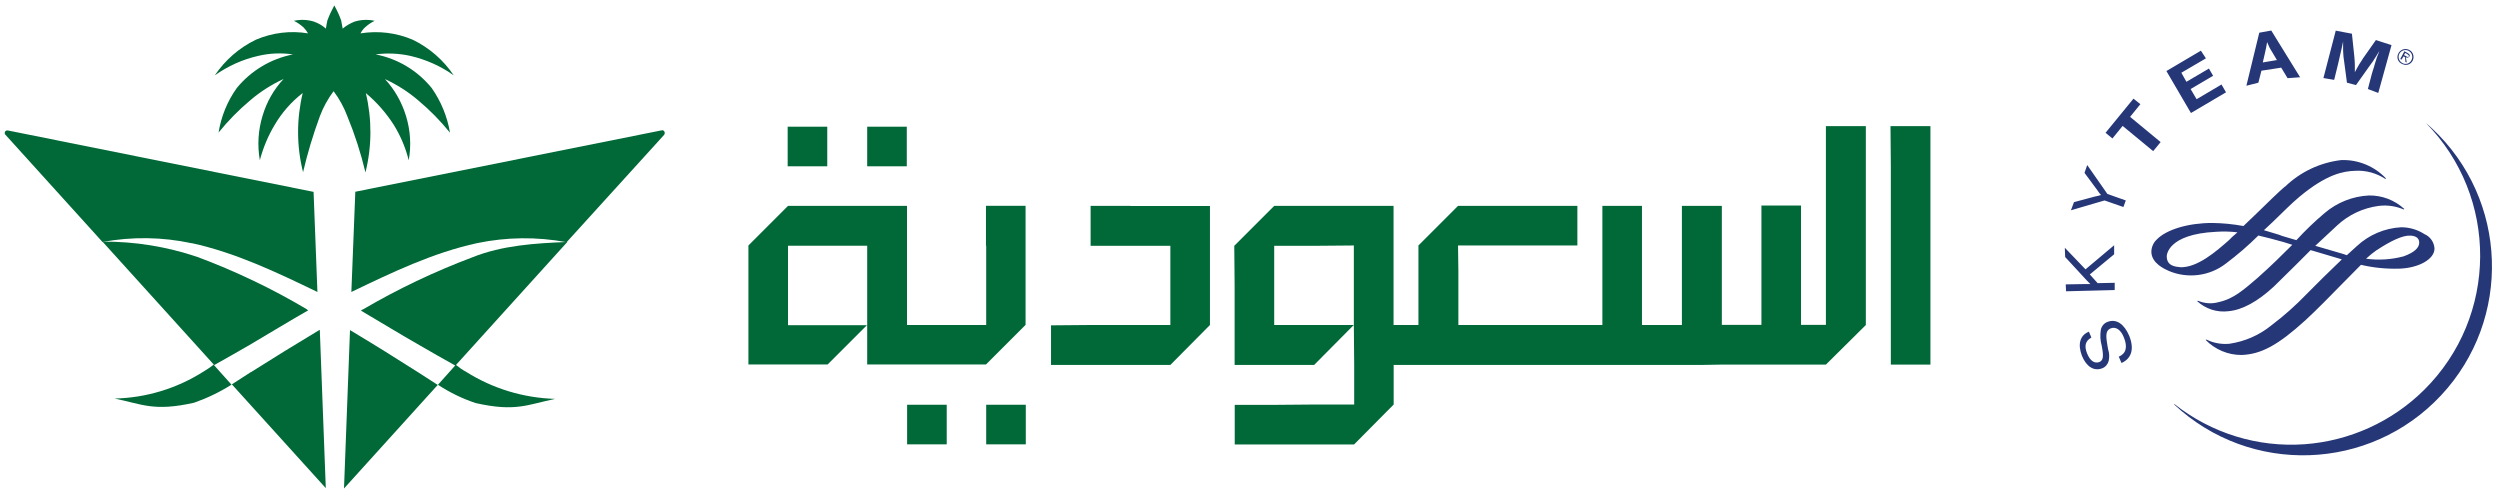 <svg width="221" height="44" viewBox="0 0 221 44" fill="none" xmlns="http://www.w3.org/2000/svg">
<path fill-rule="evenodd" clip-rule="evenodd" d="M99.94 18.2H96.41V21.73H103.46V28.73H96.41L92.91 28.76V32.26H103.46L106.96 28.73V18.21H99.93L99.94 18.2Z" fill="#006937"/>
<path fill-rule="evenodd" clip-rule="evenodd" d="M167.12 11.15L167.15 14.68V28.73V32.23H170.65V28.73V11.15H167.12Z" fill="#006937"/>
<path fill-rule="evenodd" clip-rule="evenodd" d="M161.41 14.67V28.72H159.21V18.17H155.71V28.72H152.21V18.2H148.68V28.73H145.15V18.2H141.65V28.73H128.92V23.93L128.89 21.7H139.44V18.2H128.89L125.39 21.7V28.73H123.19V21.7V18.2H112.64L109.11 21.73L109.14 25.23V32.26H116.17L119.67 28.73H112.64V21.73H116.17L119.68 21.7V28.73L119.71 32.26V35.76H116.18L112.65 35.79H109.15V39.29H119.7L123.2 35.76V32.26H150.43L152.21 32.23H161.41L164.94 28.73V11.15H161.41V14.68V14.67Z" fill="#006937"/>
<path d="M80.16 11.2H76.66V14.7H80.16V11.2Z" fill="#006937"/>
<path d="M73.13 11.2H69.63V14.7H73.13V11.2Z" fill="#006937"/>
<path d="M90.68 35.78H87.18V39.28H90.68V35.78Z" fill="#006937"/>
<path d="M83.69 35.78H80.19V39.28H83.69V35.78Z" fill="#006937"/>
<path fill-rule="evenodd" clip-rule="evenodd" d="M87.18 21.73V28.73H80.18V21.7V18.2H69.66L66.16 21.7V32.22H73.16L76.66 28.72V32.22H87.16L90.66 28.72V21.69V18.19H87.16V21.72H87.19L87.18 21.73ZM76.66 28.75H69.66V21.72H76.66V28.75Z" fill="#006937"/>
<path d="M22.18 32.89L20.46 34L18.92 32.28C19.95 31.7 21.01 31.11 22.05 30.5C23.77 29.49 25.5 28.43 27.25 27.43C27.19 27.4 27.14 27.37 27.09 27.32C24.02 25.5 20.79 23.96 17.44 22.71C14.74 21.8 11.91 21.34 9.06 21.36L18.9 32.23C18.61 32.45 18.31 32.66 18 32.84C15.64 34.34 12.92 35.17 10.13 35.23C12.57 35.73 13.6 36.4 17.16 35.6C18.33 35.19 19.45 34.65 20.5 33.98L28.8 43.15L28.27 29.15C26.23 30.37 24.21 31.62 22.2 32.89" fill="#006937"/>
<path d="M16.93 21.49C20.85 22.34 24.49 24.09 28.06 25.81L27.72 16.961L0.68 11.53C0.56 11.51 0.44 11.591 0.42 11.711C0.41 11.781 0.42 11.851 0.47 11.9L9.06 21.39C11.67 20.91 14.34 20.941 16.93 21.501" fill="#006937"/>
<path d="M58.5 11.52L31.41 16.95L31.06 25.81C34.64 24.09 38.27 22.34 42.19 21.49C44.79 20.95 47.48 20.92 50.09 21.41L58.71 11.92C58.84 11.73 58.71 11.47 58.5 11.52Z" fill="#006937"/>
<path d="M32.31 15.23C32.88 12.931 32.89 10.53 32.34 8.23C33.31 9.04 34.15 10 34.83 11.07C35.42 12.03 35.86 13.08 36.13 14.17C36.37 12.86 36.28 11.521 35.89 10.251C35.52 9.04 34.89 7.92 34.03 6.99C35.09 7.48 36.08 8.11 36.97 8.87C38 9.73 38.94 10.691 39.78 11.73C39.54 10.31 38.99 8.96 38.16 7.78C36.91 6.24 35.15 5.18 33.2 4.81C34.22 4.67 35.27 4.72 36.27 4.94C37.65 5.26 38.96 5.84 40.11 6.66C39.2 5.31 37.95 4.22 36.48 3.51C35.03 2.89 33.43 2.7 31.87 2.95C31.97 2.75 32.1 2.57 32.27 2.42C32.52 2.19 32.81 1.99 33.12 1.84C32.52 1.71 31.9 1.73 31.32 1.92C30.95 2.07 30.6 2.27 30.29 2.53C30.26 2.32 30.21 2.05 30.16 1.81C30 1.35 29.79 0.91 29.55 0.48C29.32 0.91 29.11 1.35 28.94 1.81C28.89 2.08 28.83 2.31 28.81 2.53C28.51 2.26 28.16 2.06 27.78 1.92C27.2 1.73 26.57 1.71 25.98 1.84C26.29 1.99 26.57 2.19 26.83 2.42C26.99 2.58 27.12 2.76 27.23 2.95C25.67 2.69 24.07 2.89 22.62 3.51C21.15 4.22 19.9 5.31 18.99 6.66C20.15 5.84 21.45 5.25 22.83 4.94C23.84 4.7 24.88 4.66 25.9 4.81C23.95 5.19 22.2 6.24 20.94 7.77C20.1 8.94 19.55 10.3 19.32 11.72C20.16 10.68 21.1 9.72 22.13 8.86C23.02 8.1 24.01 7.47 25.07 6.98C24.2 7.91 23.57 9.02 23.21 10.24C22.82 11.51 22.74 12.85 22.97 14.16C23.26 13.07 23.69 12.03 24.27 11.06C24.91 9.96 25.76 9 26.76 8.22C26.21 10.52 26.21 12.92 26.79 15.22C27.18 13.55 27.68 11.9 28.27 10.29C28.57 9.49 28.98 8.74 29.49 8.06C30 8.74 30.41 9.49 30.71 10.29C31.37 11.89 31.9 13.54 32.3 15.22" fill="#006937"/>
<path d="M32.07 27.351C32.01 27.381 31.96 27.411 31.91 27.461C33.63 28.471 35.36 29.531 37.11 30.531C38.14 31.141 39.2 31.721 40.24 32.31L38.7 34.031L36.98 32.921C34.99 31.651 32.98 30.401 30.94 29.181L30.41 43.181L38.71 34.011C39.75 34.691 40.87 35.241 42.05 35.631C45.6 36.431 46.64 35.761 49.08 35.261C46.29 35.181 43.57 34.361 41.21 32.871C40.89 32.701 40.59 32.491 40.31 32.261L50.15 21.391C47.34 21.501 44.42 21.681 41.77 22.741C38.42 24.001 35.18 25.541 32.09 27.351" fill="#006937"/>
<path fill-rule="evenodd" clip-rule="evenodd" d="M214.41 10.83C220.91 17.4 220.85 27.991 214.28 34.48C211.45 37.281 207.7 38.98 203.73 39.27C199.59 39.57 195.48 38.3 192.22 35.72L192.19 35.751C198.93 42.05 209.49 41.69 215.79 34.95C222.09 28.21 221.73 17.65 214.99 11.35C214.8 11.17 214.6 11 214.4 10.83M184.88 29.84C184.35 30.13 184.22 30.58 184.51 31.27C184.78 31.91 185.15 32.15 185.57 32.01C185.89 31.88 185.97 31.59 185.84 30.84L185.79 30.55C185.66 30.1 185.64 29.63 185.71 29.17C185.77 28.84 186 28.56 186.32 28.45C187.09 28.16 187.78 28.64 188.23 29.7C188.68 30.84 188.44 31.69 187.54 32.09L187.3 31.53C187.94 31.26 188.1 30.68 187.75 29.83C187.48 29.14 187.03 28.85 186.58 29.03C186.21 29.19 186.13 29.51 186.26 30.3L186.31 30.62L186.36 30.89C186.47 31.22 186.48 31.56 186.41 31.9C186.33 32.2 186.12 32.45 185.83 32.56C185.11 32.83 184.45 32.43 184.05 31.47C183.65 30.44 183.86 29.64 184.66 29.32L184.87 29.82L184.88 29.84ZM184.37 23.8L186.89 21.68V22.48L184.74 24.26L185.43 25.03L186.94 25V25.64L182.64 25.75L182.61 25.14L184.31 25.11H184.79L184.63 24.95L184.47 24.79L182.56 22.72L182.53 21.9L184.36 23.81L184.37 23.8ZM186.28 17.14L187.92 17.72L187.71 18.3L186.04 17.72L183.07 18.59L183.34 17.87L185.2 17.37L185.44 17.32C185.55 17.29 185.6 17.27 185.73 17.24C185.61 17.11 185.5 16.97 185.41 16.82L184.27 15.28L184.51 14.59L186.29 17.14H186.28ZM189.2 9.22L188.3 10.33L191 12.56L190.34 13.36L187.64 11.13L186.74 12.24L186.13 11.74L188.6 8.72L189.22 9.22H189.2ZM195 5.16L192.83 6.43L193.28 7.23L195.27 6.06L195.64 6.7L193.65 7.87L194.18 8.77L196.38 7.47L196.78 8.16L193.68 9.99L191.51 6.28L194.56 4.48L195.01 5.17L195 5.16ZM203.33 6.83L202.22 6.91L201.66 5.98L199.91 6.25L199.64 7.31L198.58 7.58L199.72 2.89L200.78 2.7L203.33 6.83ZM200.86 4.6C200.68 4.33 200.53 4.03 200.41 3.72C200.36 4.01 200.33 4.25 200.22 4.7L200.03 5.52L201.28 5.31L200.86 4.6ZM210.22 8.21L209.32 7.87L209.66 6.57C209.69 6.41 209.77 6.23 209.85 5.96C209.93 5.69 209.98 5.48 210.04 5.32C210.09 5.14 210.15 4.96 210.23 4.79L210.34 4.5C210.07 4.92 210 5.08 209.76 5.43C209.65 5.59 209.57 5.7 209.49 5.8L208.27 7.52L207.47 7.31L207.2 5.27C207.17 5.16 207.17 5 207.15 4.82C207.13 4.61 207.13 4.41 207.13 4.2V3.67L207.02 4.2C206.89 4.76 206.83 5.02 206.68 5.68L206.34 7.06L205.39 6.9L206.48 2.71L207.91 2.98L208.12 4.97C208.17 5.44 208.18 5.91 208.17 6.38C208.33 6.06 208.41 5.96 208.57 5.66C208.7 5.45 208.81 5.32 208.89 5.16L210.03 3.54L211.41 3.99L210.24 8.21H210.22ZM202 16.48C201.47 16.93 200.46 17.91 199.46 18.89L198.32 19.98C197.4 19.811 196.47 19.72 195.54 19.71C193.45 19.71 191.51 20.29 190.66 21.17C190.35 21.46 190.18 21.86 190.18 22.28C190.21 23.29 191.37 23.79 191.72 23.95C193.4 24.66 195.34 24.41 196.78 23.29C197.79 22.53 198.74 21.71 199.64 20.82C200.3 20.98 201.05 21.16 201.87 21.4L202.64 21.64C201.69 22.59 200.68 23.58 199.75 24.4L199.67 24.48C198.37 25.59 197.47 26.42 196.12 26.71C195.51 26.88 194.87 26.83 194.29 26.58L194.24 26.63C194.98 27.31 195.99 27.64 197 27.51C198.22 27.4 199.57 26.66 201 25.34L202.91 23.46L204.26 22.11L206.96 22.91L207.01 22.94L205.34 24.56L203.91 25.99C202.94 27 201.89 27.93 200.78 28.77C199.71 29.64 198.43 30.19 197.07 30.39C196.38 30.45 195.68 30.33 195.06 30.02L194.98 30.05C195.81 30.9 196.95 31.38 198.13 31.38C199.88 31.33 201.39 30.5 203.8 28.31C204.89 27.3 205.97 26.19 206.93 25.21L208.71 23.41C209.81 23.67 210.94 23.78 212.08 23.75C213.78 23.701 215.21 22.93 215.21 21.97C215.18 21.42 214.84 20.92 214.33 20.7C213.71 20.3 213 20.09 212.26 20.09C210.8 20.17 209.41 20.76 208.34 21.76L207.46 22.56L207.14 22.45L204.67 21.73C205.41 21.041 206.02 20.46 206.58 19.95C207.6 18.99 208.9 18.38 210.29 18.2C211.04 18.11 211.8 18.22 212.49 18.52L212.54 18.47C211.69 17.69 210.57 17.26 209.41 17.28C207.97 17.35 206.59 17.9 205.49 18.84C204.61 19.58 203.78 20.381 203 21.23L201.75 20.86L201.46 20.75L200.13 20.35L200.9 19.63C201.78 18.78 202.62 17.93 203.29 17.38C205.68 15.39 207.16 15.13 208.19 15.1C209.14 15.04 210.08 15.3 210.87 15.82L210.92 15.77C209.89 14.69 208.46 14.1 206.97 14.15C205.09 14.37 203.34 15.2 201.99 16.51M192.68 23.61C191.91 23.56 191.54 23.27 191.54 22.66C191.54 22.58 191.59 20.7 195.91 20.49C196.54 20.45 197.17 20.46 197.79 20.54L197.31 20.96L197.04 21.23C195.98 22.16 194.23 23.72 192.67 23.62M210.12 22.1C211.37 21.28 212.4 20.8 213.04 20.83C213.41 20.83 213.86 20.96 213.86 21.44C213.86 21.92 213.41 22.32 212.48 22.66C211.4 22.95 210.27 23.02 209.16 22.87C209.46 22.59 209.78 22.33 210.11 22.1M212 4.76C212.15 4.4 212.57 4.24 212.93 4.39C213.29 4.54 213.45 4.96 213.3 5.32C213.15 5.67 212.76 5.83 212.41 5.68C212.4 5.68 212.38 5.67 212.37 5.66C212.03 5.54 211.85 5.17 211.97 4.83C211.97 4.81 211.99 4.78 212 4.76ZM213.17 5.32C213.33 5.03 213.22 4.66 212.93 4.5C212.64 4.34 212.27 4.45 212.11 4.74C211.95 5.03 212.06 5.4 212.35 5.56C212.61 5.73 212.96 5.65 213.13 5.39C213.14 5.37 213.16 5.34 213.17 5.32ZM212.77 5.53L212.64 5.48L212.61 5.06L212.48 4.98L212.29 5.27L212.18 5.22L212.55 4.53L212.84 4.69C212.97 4.77 213.08 4.88 213 4.98C212.94 5.09 212.8 5.13 212.69 5.07C212.69 5.07 212.69 5.07 212.68 5.07L212.76 5.55L212.77 5.53ZM212.67 4.95C212.75 5 212.91 5.11 212.94 4.98C212.97 4.9 212.89 4.85 212.81 4.79L212.62 4.68L212.51 4.87L212.67 4.95Z" fill="#263778"/>
</svg>
